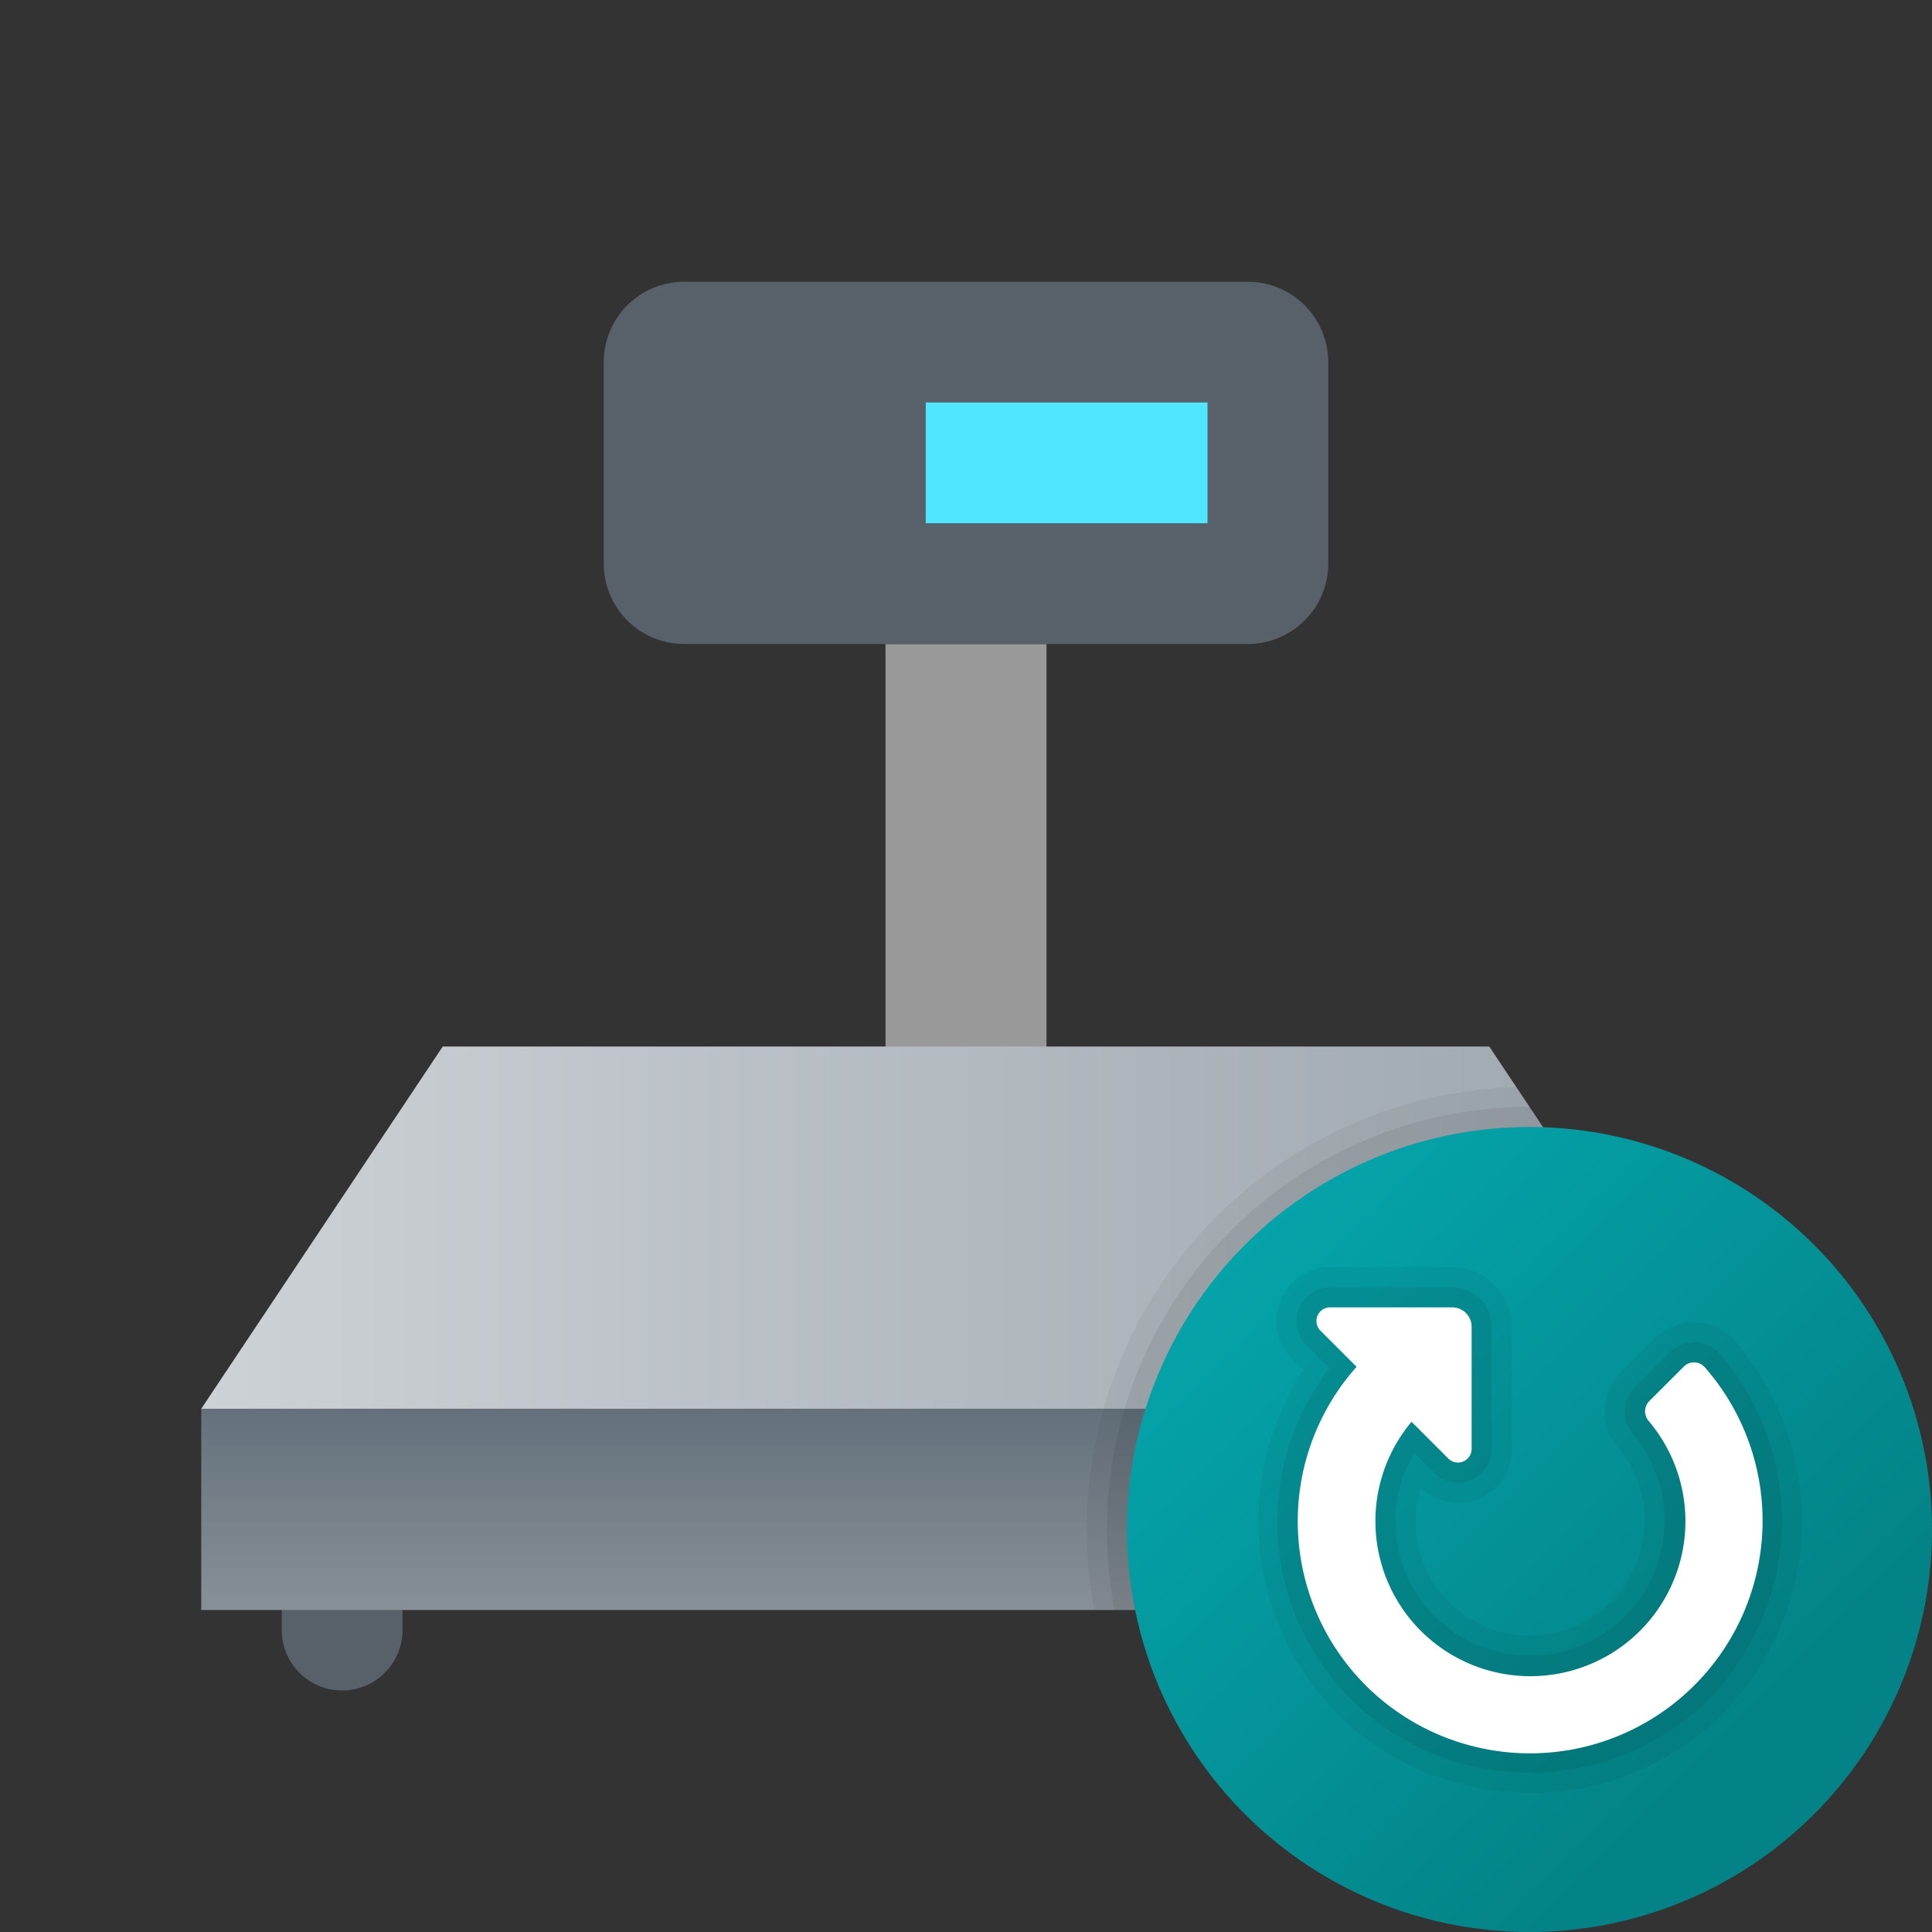 <svg xmlns="http://www.w3.org/2000/svg" data-name="Слой 1" viewBox="0 0 48 48"><rect x="0" y="0" width="48" height="48" fill="#333333" stroke="none"/><defs><linearGradient id="rEZmNssB_7oApR7P6zNh1a" x1="24" x2="24" y1="-952" y2="-964" data-name="Безымянный градиент 87" gradientTransform="matrix(1 0 0 -1 0 -936)" gradientUnits="userSpaceOnUse"><stop offset="0" stop-color="#999"/><stop offset=".23" stop-color="#999"/><stop offset=".367" stop-color="#999"/></linearGradient><linearGradient id="rEZmNssB_7oApR7P6zNh1b" x1="24" x2="24" y1="-976" y2="-971" data-name="Безымянный градиент 85" gradientTransform="matrix(1 0 0 -1 0 -936)" gradientUnits="userSpaceOnUse"><stop offset="0" stop-color="#889097"/><stop offset="1" stop-color="#64717c"/></linearGradient><linearGradient id="rEZmNssB_7oApR7P6zNh1c" x1="5" x2="43" y1="-966.5" y2="-966.5" data-name="Безымянный градиент 84" gradientTransform="matrix(1 0 0 -1 0 -936)" gradientUnits="userSpaceOnUse"><stop offset="0" stop-color="#cdd2d6"/><stop offset=".512" stop-color="#b2b9bf"/><stop offset="1" stop-color="#9ca5ad"/></linearGradient><linearGradient id="rEZmNssB_7oApR7P6zNh1d" x1="27.766" x2="43.124" y1="-963.766" y2="-979.124" data-name="Безымянный градиент 101" gradientTransform="matrix(1 0 0 -1 0 -936)" gradientUnits="userSpaceOnUse"><stop offset="0" stop-color="#05acb3"/><stop offset="1" stop-color="#038387"/></linearGradient></defs><path fill="#586169" d="M8.5,42h0A1.501,1.501,0,0,1,7,40.5V38h3v2.5A1.501,1.501,0,0,1,8.5,42Z"/><path fill="#586169" d="M39.5,42h0A1.501,1.501,0,0,1,38,40.5V38h3v2.5A1.501,1.501,0,0,1,39.5,42Z"/><rect width="4" height="12" x="22" y="16" fill="url(#rEZmNssB_7oApR7P6zNh1a)"/><rect width="38" height="5" x="5" y="35" fill="url(#rEZmNssB_7oApR7P6zNh1b)"/><polygon fill="url(#rEZmNssB_7oApR7P6zNh1c)" points="43 35 5 35 11 26 37 26 43 35"/><path fill="#586169" d="M31,16H17a1.999,1.999,0,0,1-2-2V9a1.999,1.999,0,0,1,2-2H31a1.999,1.999,0,0,1,2,2v5A1.999,1.999,0,0,1,31,16Z"/><rect width="7" height="3" x="23" y="10" fill="#50e6ff"/><path style="isolation:isolate" d="M42,33.5V40H27.19A10.197,10.197,0,0,1,27,38,10.997,10.997,0,0,1,37.67,27.01l.33.49Z" opacity=".05"/><path style="isolation:isolate" d="M42,33.5V40H27.69a10.939,10.939,0,0,1-.19-2A10.512,10.512,0,0,1,38,27.5Z" opacity=".07"/><path fill="url(#rEZmNssB_7oApR7P6zNh1d)" d="M48,38A10,10,0,1,1,38,28,10.001,10.001,0,0,1,48,38Z"/><path style="isolation:isolate" d="M38.01,44.537a6.754,6.754,0,0,1-4.603-1.781,6.83,6.83,0,0,1-1.026-8.709l-.279-.279a1.339,1.339,0,0,1,.946-2.286h3.034a1.483,1.483,0,0,1,1.481,1.481v3.034a1.339,1.339,0,0,1-2.267.966,2.879,2.879,0,0,0-.098,1.245,2.819,2.819,0,0,0,1.244,1.958,2.837,2.837,0,0,0,3.128,0,2.857,2.857,0,0,0,.623-4.216,1.36,1.36,0,0,1,.071-1.844l.857-.857a1.373,1.373,0,0,1,.966-.399,1.342,1.342,0,0,1,1.009.454,6.824,6.824,0,0,1-.489,9.455A6.745,6.745,0,0,1,38.01,44.537Z" opacity=".05"/><path style="isolation:isolate" d="M38.009,44.037a6.236,6.236,0,0,1-4.977-10.044l-.577-.578a.839.839,0,0,1,.592-1.433h3.034a.982.982,0,0,1,.981.981v3.034a.842.842,0,0,1-.842.84.832.832,0,0,1-.591-.247l-.495-.495a3.378,3.378,0,0,0-.432,2.184,3.345,3.345,0,0,0,6.621-.024,3.362,3.362,0,0,0-.745-2.626.862.862,0,0,1,.041-1.169l.857-.857a.871.871,0,0,1,.612-.253.847.847,0,0,1,.634.284,6.322,6.322,0,0,1-.454,8.758,6.249,6.249,0,0,1-4.259,1.645Z" opacity=".07"/><path fill="#fff" d="M42.35,33.964a.358.358,0,0,0-.519-.009l-.857.857a.364.364,0,0,0-.011.495,3.851,3.851,0,1,1-5.894.016l.914.914a.339.339,0,0,0,.579-.24V32.963a.482.482,0,0,0-.482-.482H33.046a.339.339,0,0,0-.24.579l.898.898a5.768,5.768,0,0,0,.38,8.063,5.779,5.779,0,0,0,8.266-8.057Z"/></svg>